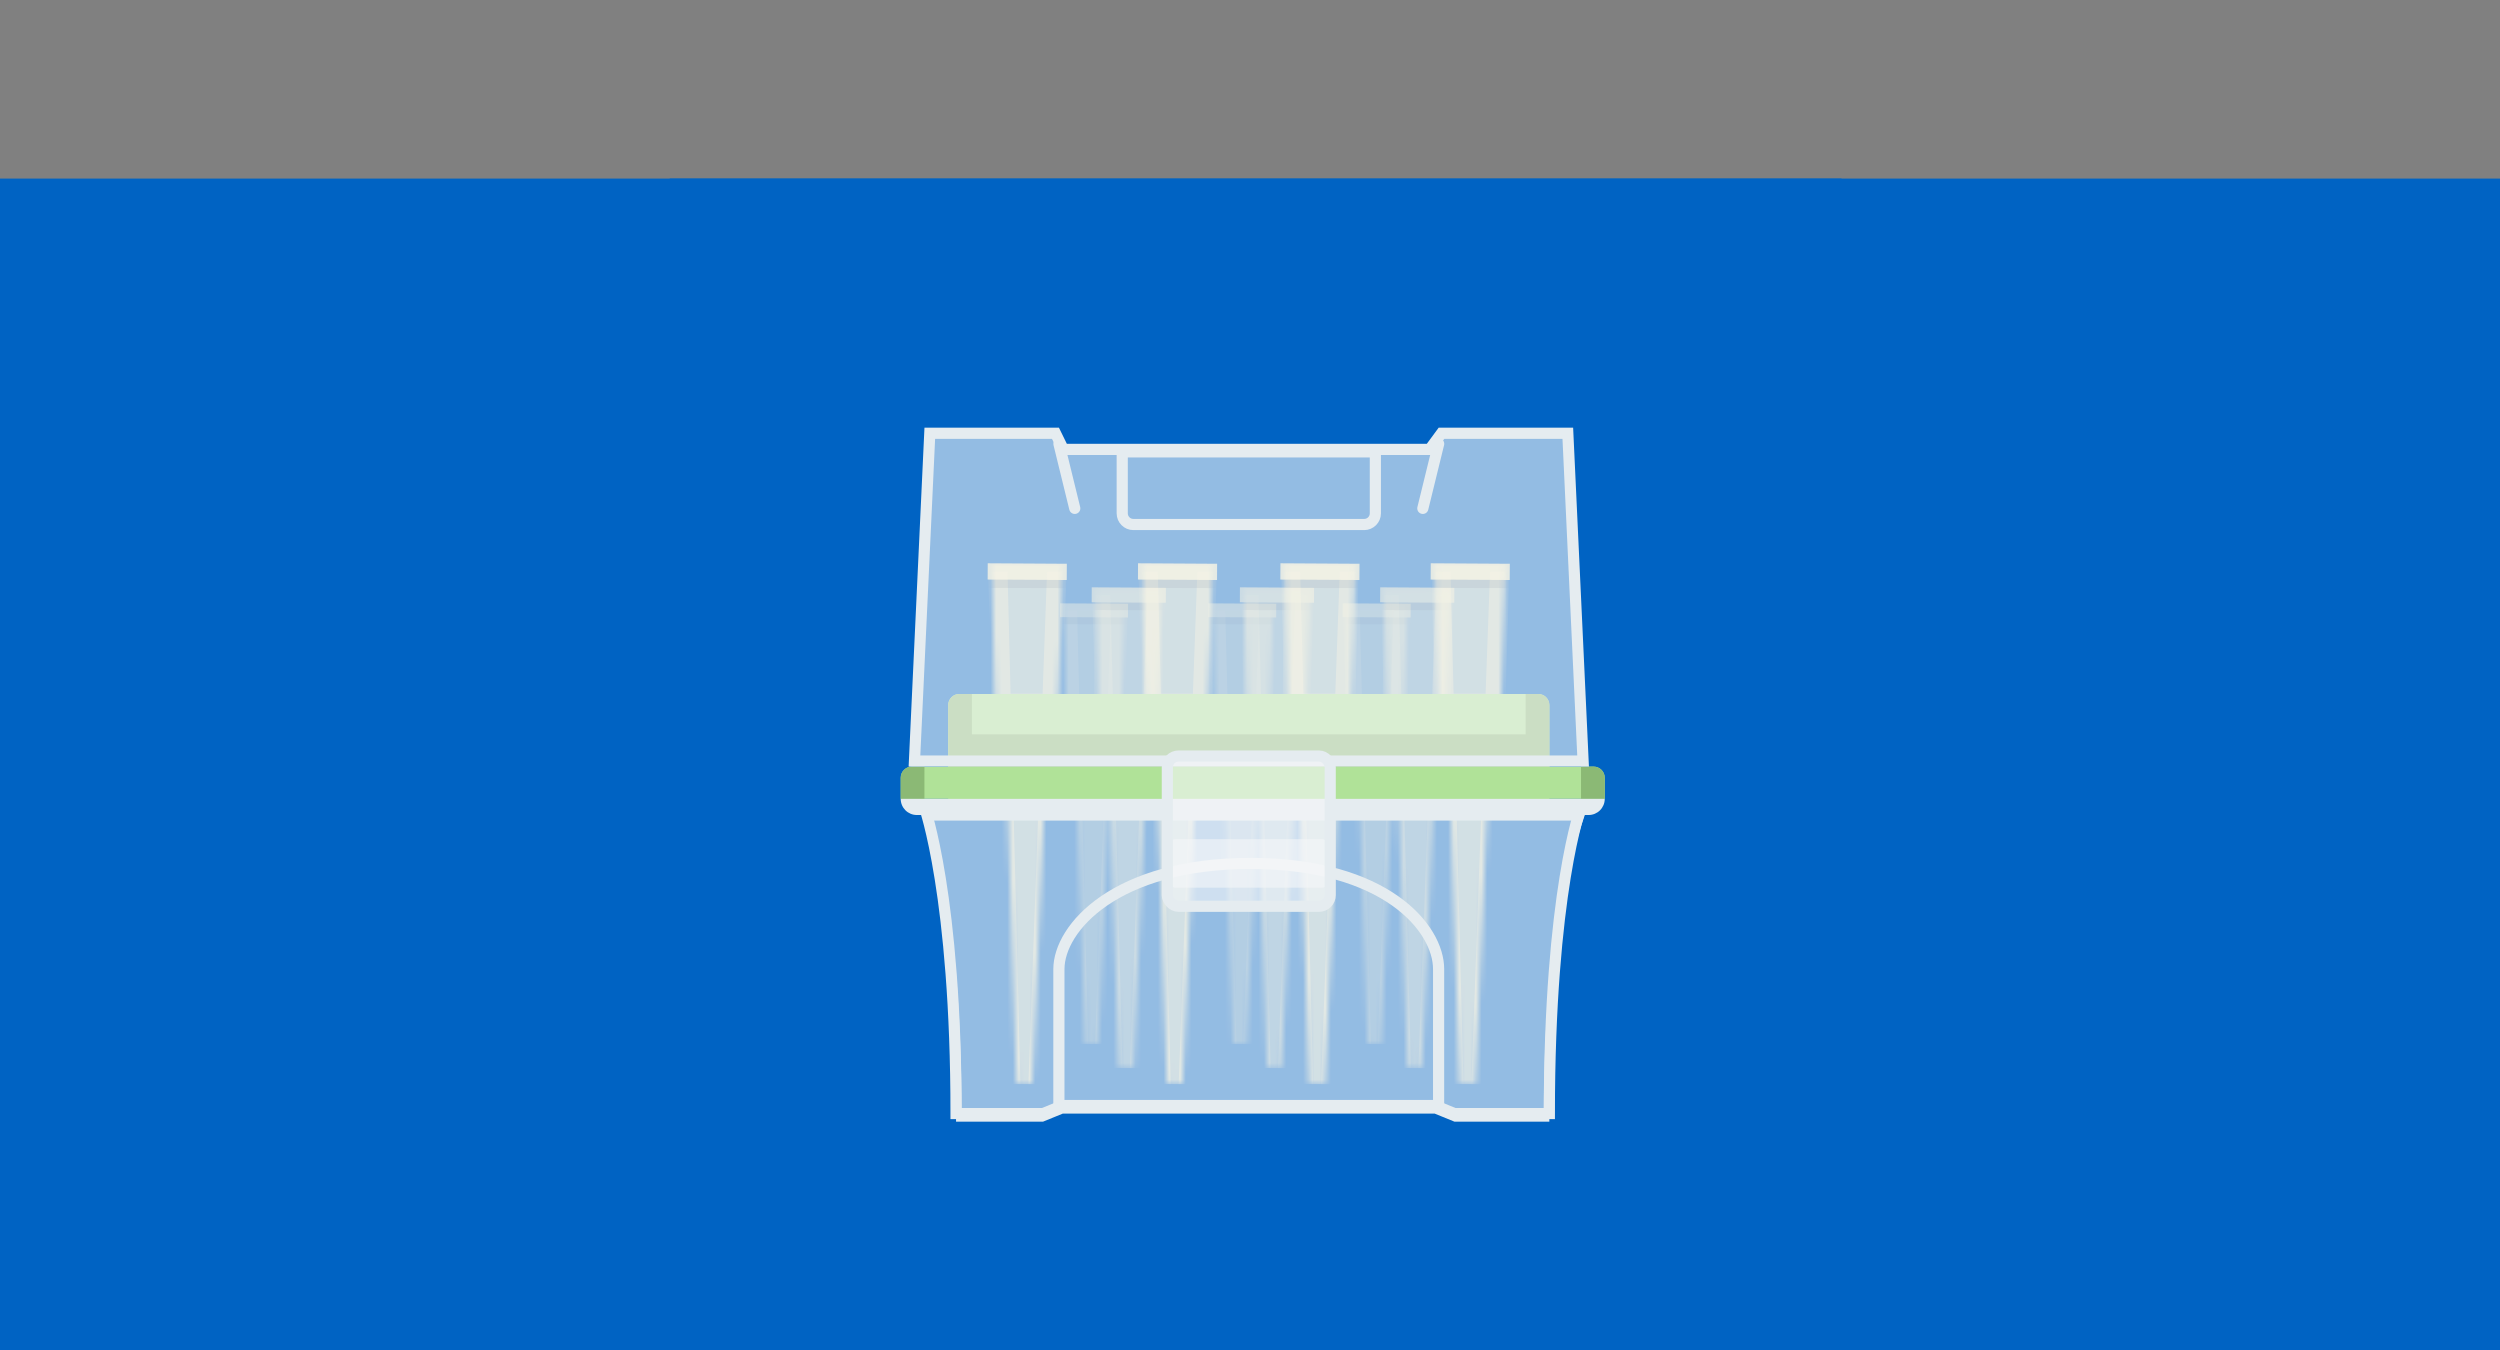 <svg width="448" height="242" viewBox="0 0 448 242" fill="none" xmlns="http://www.w3.org/2000/svg">
<rect x="0" y="0" width="448" height="242" fill="#808080" stroke="none"/>
<rect y="32" width="448" height="210" fill="#0063C3"/>
<rect width="210" height="210" transform="translate(120 32)" fill="#0063C3"/>
<g clip-path="url(#clip0)">
<g opacity="0.5">
<g clip-path="url(#clip1)">
<path opacity="0.8" d="M189.965 108.119L202.147 108.187L202.133 110.654L189.951 110.587L189.965 108.119Z" fill="#F7EFC7"/>
<mask id="mask0" mask-type="alpha" maskUnits="userSpaceOnUse" x="190" y="108" width="12" height="80">
<path opacity="0.8" fill-rule="evenodd" clip-rule="evenodd" d="M190.574 108.122L201.538 108.183L200.814 129.155L200.145 129.151L199.534 140.252L198.878 140.248L196.84 187.128L194.404 187.11L192.881 140.215L192.225 140.211L191.738 129.104L191.068 129.1L190.574 108.122Z" fill="#F7EFC7"/>
</mask>
<g mask="url(#mask0)">
<path opacity="0.8" d="M189.965 108.152L202.148 108.152L201.469 129.127L190.64 129.127L189.965 108.152Z" fill="#F7EFC7"/>
<path opacity="0.8" d="M189.964 127.893L202.146 127.893L201.816 140.232L190.292 140.232L189.964 127.893Z" fill="#F7EFC7"/>
<path opacity="0.8" d="M192.399 138.998L199.709 138.998L197.268 187.117L194.832 187.117L192.399 138.998Z" fill="#F7EFC7"/>
<path d="M195.013 187.114L193.011 109.386L190.574 109.386L189.531 187.094L195.013 187.114Z" fill="#F7EFC7"/>
<path d="M196.231 187.114L199.102 109.386L201.538 109.386L201.713 187.145L196.231 187.114Z" fill="#F7EFC7"/>
<path opacity="0.2" fill-rule="evenodd" clip-rule="evenodd" d="M202.134 110.654L189.952 110.587L189.959 111.854L202.127 111.887L202.134 110.654ZM190.149 129.128L200.928 129.127L200.89 130.36L189.963 130.361L190.149 129.128ZM192.521 140.232L199.587 140.232L199.562 141.465L192.399 141.465L192.521 140.232Z" fill="#333333"/>
</g>
</g>
<g clip-path="url(#clip2)">
<path opacity="0.8" d="M240.62 108.119L252.802 108.187L252.789 110.654L240.607 110.587L240.62 108.119Z" fill="#F7EFC7"/>
<mask id="mask1" mask-type="alpha" maskUnits="userSpaceOnUse" x="241" y="108" width="12" height="80">
<path opacity="0.8" fill-rule="evenodd" clip-rule="evenodd" d="M241.229 108.122L252.194 108.183L251.469 129.155L250.8 129.151L250.19 140.252L249.534 140.248L247.495 187.128L245.059 187.11L243.536 140.215L242.88 140.211L242.393 129.104L241.723 129.1L241.229 108.122Z" fill="#F7EFC7"/>
</mask>
<g mask="url(#mask1)">
<path opacity="0.8" d="M240.621 108.152L252.803 108.152L252.124 129.127L241.296 129.127L240.621 108.152Z" fill="#F7EFC7"/>
<path opacity="0.8" d="M240.619 127.893L252.801 127.893L252.471 140.232L240.947 140.232L240.619 127.893Z" fill="#F7EFC7"/>
<path opacity="0.8" d="M243.054 138.998L250.364 138.998L247.923 187.117L245.487 187.117L243.054 138.998Z" fill="#F7EFC7"/>
<path d="M245.668 187.114L243.666 109.386L241.23 109.386L240.186 187.094L245.668 187.114Z" fill="#F7EFC7"/>
<path d="M246.886 187.114L249.757 109.386L252.194 109.386L252.368 187.145L246.886 187.114Z" fill="#F7EFC7"/>
<path opacity="0.2" fill-rule="evenodd" clip-rule="evenodd" d="M252.789 110.654L240.607 110.587L240.614 111.854L252.782 111.887L252.789 110.654ZM240.805 129.128L251.583 129.127L251.546 130.36L240.619 130.361L240.805 129.128ZM243.176 140.232L250.242 140.232L250.217 141.465L243.054 141.465L243.176 140.232Z" fill="#333333"/>
</g>
</g>
<g clip-path="url(#clip3)">
<path opacity="0.8" d="M216.521 108.119L228.703 108.187L228.69 110.654L216.508 110.587L216.521 108.119Z" fill="#F7EFC7"/>
<mask id="mask2" mask-type="alpha" maskUnits="userSpaceOnUse" x="217" y="108" width="12" height="80">
<path opacity="0.8" fill-rule="evenodd" clip-rule="evenodd" d="M217.131 108.122L228.095 108.183L227.37 129.155L226.701 129.151L226.091 140.252L225.435 140.248L223.397 187.128L220.96 187.11L219.438 140.215L218.781 140.211L218.294 129.104L217.624 129.1L217.131 108.122Z" fill="#F7EFC7"/>
</mask>
<g mask="url(#mask2)">
<path opacity="0.8" d="M216.522 108.152L228.704 108.152L228.026 129.127L217.197 129.127L216.522 108.152Z" fill="#F7EFC7"/>
<path opacity="0.8" d="M216.52 127.893L228.702 127.893L228.372 140.232L216.848 140.232L216.52 127.893Z" fill="#F7EFC7"/>
<path opacity="0.8" d="M218.956 138.998L226.265 138.998L223.825 187.117L221.388 187.117L218.956 138.998Z" fill="#F7EFC7"/>
<path d="M221.569 187.114L219.567 109.386L217.131 109.386L216.087 187.094L221.569 187.114Z" fill="#F7EFC7"/>
<path d="M222.788 187.114L225.658 109.386L228.095 109.386L228.269 187.145L222.788 187.114Z" fill="#F7EFC7"/>
<path opacity="0.2" fill-rule="evenodd" clip-rule="evenodd" d="M228.69 110.654L216.508 110.587L216.515 111.854L228.683 111.887L228.69 110.654ZM216.706 129.128L227.484 129.127L227.447 130.36L216.52 130.361L216.706 129.128ZM219.077 140.232L226.143 140.232L226.119 141.465L218.955 141.465L219.077 140.232Z" fill="#333333"/>
</g>
</g>
</g>
<g opacity="0.7">
<g clip-path="url(#clip4)">
<path opacity="0.8" d="M195.637 105.249L208.926 105.323L208.912 108.014L195.622 107.941L195.637 105.249Z" fill="#F7EFC7"/>
<mask id="mask3" mask-type="alpha" maskUnits="userSpaceOnUse" x="196" y="105" width="13" height="87">
<path opacity="0.8" fill-rule="evenodd" clip-rule="evenodd" d="M196.302 105.252L208.262 105.319L207.472 128.196L206.742 128.192L206.076 140.303L205.361 140.299L203.137 191.44L200.479 191.421L198.818 140.262L198.102 140.258L197.571 128.141L196.84 128.137L196.302 105.252Z" fill="#F7EFC7"/>
</mask>
<g mask="url(#mask3)">
<path opacity="0.8" d="M195.637 105.285L208.927 105.285L208.187 128.167L196.374 128.167L195.637 105.285Z" fill="#F7EFC7"/>
<path opacity="0.8" d="M195.635 126.821L208.925 126.821L208.565 140.28L195.993 140.28L195.635 126.821Z" fill="#F7EFC7"/>
<path opacity="0.8" d="M198.292 138.934L206.266 138.934L203.604 191.428L200.946 191.428L198.292 138.934Z" fill="#F7EFC7"/>
<path d="M201.144 191.425L198.96 106.631L196.302 106.631L195.163 191.403L201.144 191.425Z" fill="#F7EFC7"/>
<path d="M202.473 191.425L205.605 106.631L208.262 106.631L208.453 191.458L202.473 191.425Z" fill="#F7EFC7"/>
<path opacity="0.2" fill-rule="evenodd" clip-rule="evenodd" d="M208.912 108.014L195.622 107.941L195.63 109.323L208.904 109.359L208.912 108.014ZM195.838 128.167L207.596 128.166L207.555 129.512L195.635 129.512L195.838 128.167ZM198.425 140.281L206.133 140.28L206.107 141.626L198.292 141.626L198.425 140.281Z" fill="#333333"/>
</g>
</g>
<g clip-path="url(#clip5)">
<path opacity="0.8" d="M222.193 105.249L235.483 105.323L235.468 108.014L222.179 107.941L222.193 105.249Z" fill="#F7EFC7"/>
<mask id="mask4" mask-type="alpha" maskUnits="userSpaceOnUse" x="222" y="105" width="13" height="87">
<path opacity="0.8" fill-rule="evenodd" clip-rule="evenodd" d="M222.858 105.252L234.819 105.319L234.029 128.196L233.299 128.192L232.633 140.303L231.917 140.299L229.694 191.44L227.036 191.421L225.375 140.262L224.659 140.258L224.128 128.141L223.397 128.137L222.858 105.252Z" fill="#F7EFC7"/>
</mask>
<g mask="url(#mask4)">
<path opacity="0.8" d="M222.194 105.285L235.484 105.285L234.743 128.167L222.93 128.167L222.194 105.285Z" fill="#F7EFC7"/>
<path opacity="0.8" d="M222.192 126.821L235.482 126.821L235.122 140.28L222.55 140.28L222.192 126.821Z" fill="#F7EFC7"/>
<path opacity="0.8" d="M224.849 138.934L232.823 138.934L230.161 191.428L227.503 191.428L224.849 138.934Z" fill="#F7EFC7"/>
<path d="M227.7 191.425L225.516 106.631L222.858 106.631L221.72 191.403L227.7 191.425Z" fill="#F7EFC7"/>
<path d="M229.029 191.425L232.161 106.631L234.819 106.631L235.01 191.458L229.029 191.425Z" fill="#F7EFC7"/>
<path opacity="0.2" fill-rule="evenodd" clip-rule="evenodd" d="M235.469 108.014L222.179 107.941L222.187 109.323L235.461 109.359L235.469 108.014ZM222.395 128.167L234.153 128.166L234.112 129.512L222.192 129.512L222.395 128.167ZM224.982 140.281L232.69 140.28L232.663 141.626L224.849 141.626L224.982 140.281Z" fill="#333333"/>
</g>
</g>
<g clip-path="url(#clip6)">
<path opacity="0.8" d="M247.332 105.249L260.622 105.323L260.607 108.014L247.317 107.941L247.332 105.249Z" fill="#F7EFC7"/>
<mask id="mask5" mask-type="alpha" maskUnits="userSpaceOnUse" x="247" y="105" width="13" height="87">
<path opacity="0.8" fill-rule="evenodd" clip-rule="evenodd" d="M247.997 105.252L259.958 105.319L259.167 128.196L258.437 128.192L257.771 140.303L257.056 140.299L254.832 191.44L252.174 191.421L250.514 140.262L249.798 140.258L249.266 128.141L248.535 128.137L247.997 105.252Z" fill="#F7EFC7"/>
</mask>
<g mask="url(#mask5)">
<path opacity="0.8" d="M247.333 105.285L260.622 105.285L259.882 128.167L248.069 128.167L247.333 105.285Z" fill="#F7EFC7"/>
<path opacity="0.8" d="M247.331 126.821L260.62 126.821L260.26 140.28L247.689 140.28L247.331 126.821Z" fill="#F7EFC7"/>
<path opacity="0.8" d="M249.988 138.934L257.961 138.934L255.299 191.428L252.641 191.428L249.988 138.934Z" fill="#F7EFC7"/>
<path d="M252.839 191.425L250.655 106.631L247.997 106.631L246.859 191.403L252.839 191.425Z" fill="#F7EFC7"/>
<path d="M254.168 191.425L257.3 106.631L259.958 106.631L260.148 191.458L254.168 191.425Z" fill="#F7EFC7"/>
<path opacity="0.2" fill-rule="evenodd" clip-rule="evenodd" d="M260.607 108.014L247.318 107.941L247.325 109.323L260.6 109.359L260.607 108.014ZM247.533 128.167L259.292 128.166L259.251 129.512L247.33 129.512L247.533 128.167ZM250.12 140.281L257.829 140.28L257.802 141.626L249.987 141.626L250.12 140.281Z" fill="#333333"/>
</g>
</g>
</g>
<g clip-path="url(#clip7)">
<path opacity="0.8" d="M177 100.941L191.176 101.02L191.16 103.936L176.984 103.857L177 100.941Z" fill="#F7EFC7"/>
<mask id="mask6" mask-type="alpha" maskUnits="userSpaceOnUse" x="177" y="100" width="14" height="95">
<path opacity="0.8" fill-rule="evenodd" clip-rule="evenodd" d="M177.709 100.945L190.467 101.016L189.622 125.8L188.844 125.796L188.132 138.915L187.369 138.911L184.993 194.314L182.157 194.294L180.391 138.872L179.627 138.868L179.061 125.741L178.282 125.737L177.709 100.945Z" fill="#F7EFC7"/>
</mask>
<g mask="url(#mask6)">
<path opacity="0.8" d="M177.001 100.98L191.177 100.979L190.385 125.768L177.784 125.769L177.001 100.98Z" fill="#F7EFC7"/>
<path opacity="0.8" d="M176.997 124.311L191.173 124.309L190.787 138.891L177.378 138.892L176.997 124.311Z" fill="#F7EFC7"/>
<path opacity="0.8" d="M179.83 137.434L188.335 137.433L185.491 194.301L182.656 194.301L179.83 137.434Z" fill="#F7EFC7"/>
<path d="M182.866 194.298L180.544 102.438L177.709 102.438L176.487 194.275L182.866 194.298Z" fill="#F7EFC7"/>
<path d="M184.284 194.298L187.632 102.438L190.468 102.437L190.663 194.334L184.284 194.298Z" fill="#F7EFC7"/>
<path opacity="0.2" fill-rule="evenodd" clip-rule="evenodd" d="M191.16 103.936L176.985 103.859L176.992 105.355L191.152 105.392L191.16 103.936ZM177.213 125.771L189.755 125.768L189.711 127.224L176.996 127.227L177.213 125.771ZM179.971 138.893L188.193 138.891L188.165 140.348L179.829 140.35L179.971 138.893Z" fill="#333333"/>
</g>
</g>
<g clip-path="url(#clip8)">
<path opacity="0.8" d="M203.934 100.941L218.11 101.02L218.094 103.936L203.918 103.857L203.934 100.941Z" fill="#F7EFC7"/>
<mask id="mask7" mask-type="alpha" maskUnits="userSpaceOnUse" x="204" y="100" width="14" height="95">
<path opacity="0.8" fill-rule="evenodd" clip-rule="evenodd" d="M204.643 100.945L217.401 101.016L216.556 125.8L215.778 125.796L215.066 138.915L214.303 138.911L211.927 194.314L209.092 194.294L207.325 138.872L206.561 138.868L205.995 125.741L205.216 125.737L204.643 100.945Z" fill="#F7EFC7"/>
</mask>
<g mask="url(#mask7)">
<path opacity="0.8" d="M203.935 100.98L218.111 100.979L217.319 125.768L204.718 125.769L203.935 100.98Z" fill="#F7EFC7"/>
<path opacity="0.8" d="M203.931 124.311L218.107 124.309L217.721 138.891L204.312 138.892L203.931 124.311Z" fill="#F7EFC7"/>
<path opacity="0.8" d="M206.764 137.434L215.269 137.433L212.425 194.301L209.59 194.301L206.764 137.434Z" fill="#F7EFC7"/>
<path d="M209.8 194.298L207.479 102.438L204.643 102.438L203.422 194.275L209.8 194.298Z" fill="#F7EFC7"/>
<path d="M211.218 194.298L214.566 102.438L217.402 102.437L217.597 194.334L211.218 194.298Z" fill="#F7EFC7"/>
<path opacity="0.2" fill-rule="evenodd" clip-rule="evenodd" d="M218.094 103.936L203.919 103.859L203.927 105.355L218.086 105.392L218.094 103.936ZM204.147 125.771L216.689 125.768L216.645 127.224L203.93 127.227L204.147 125.771ZM206.905 138.893L215.127 138.891L215.099 140.348L206.763 140.35L206.905 138.893Z" fill="#333333"/>
</g>
</g>
<g clip-path="url(#clip9)">
<path opacity="0.8" d="M229.451 100.941L243.627 101.02L243.61 103.936L229.435 103.857L229.451 100.941Z" fill="#F7EFC7"/>
<mask id="mask8" mask-type="alpha" maskUnits="userSpaceOnUse" x="230" y="100" width="13" height="95">
<path opacity="0.8" fill-rule="evenodd" clip-rule="evenodd" d="M230.16 100.945L242.918 101.016L242.073 125.8L241.294 125.796L240.583 138.915L239.82 138.911L237.443 194.314L234.608 194.294L232.841 138.872L232.078 138.868L231.512 125.741L230.732 125.737L230.16 100.945Z" fill="#F7EFC7"/>
</mask>
<g mask="url(#mask8)">
<path opacity="0.8" d="M229.451 100.98L243.627 100.979L242.836 125.768L230.235 125.769L229.451 100.98Z" fill="#F7EFC7"/>
<path opacity="0.8" d="M229.448 124.311L243.623 124.31L243.238 138.891L229.828 138.892L229.448 124.311Z" fill="#F7EFC7"/>
<path opacity="0.8" d="M232.281 137.434L240.786 137.433L237.941 194.301L235.106 194.301L232.281 137.434Z" fill="#F7EFC7"/>
<path d="M235.317 194.298L232.995 102.438L230.16 102.438L228.938 194.275L235.317 194.298Z" fill="#F7EFC7"/>
<path d="M236.735 194.298L240.083 102.438L242.918 102.437L243.114 194.334L236.735 194.298Z" fill="#F7EFC7"/>
<path opacity="0.2" fill-rule="evenodd" clip-rule="evenodd" d="M243.611 103.936L229.435 103.859L229.443 105.355L243.602 105.392L243.611 103.936ZM229.663 125.771L242.206 125.768L242.162 127.224L229.447 127.227L229.663 125.771ZM232.422 138.893L240.644 138.891L240.615 140.348L232.28 140.35L232.422 138.893Z" fill="#333333"/>
</g>
</g>
<g clip-path="url(#clip10)">
<path opacity="0.8" d="M256.385 100.941L270.56 101.02L270.544 103.936L256.369 103.857L256.385 100.941Z" fill="#F7EFC7"/>
<mask id="mask9" mask-type="alpha" maskUnits="userSpaceOnUse" x="257" y="100" width="13" height="95">
<path opacity="0.8" fill-rule="evenodd" clip-rule="evenodd" d="M257.094 100.945L269.852 101.016L269.007 125.8L268.228 125.796L267.517 138.915L266.754 138.911L264.377 194.314L261.542 194.294L259.775 138.872L259.011 138.868L258.446 125.741L257.666 125.737L257.094 100.945Z" fill="#F7EFC7"/>
</mask>
<g mask="url(#mask9)">
<path opacity="0.8" d="M256.385 100.98L270.561 100.979L269.769 125.768L257.169 125.769L256.385 100.98Z" fill="#F7EFC7"/>
<path opacity="0.8" d="M256.381 124.311L270.557 124.31L270.172 138.891L256.762 138.892L256.381 124.311Z" fill="#F7EFC7"/>
<path opacity="0.8" d="M259.214 137.434L267.72 137.433L264.875 194.301L262.04 194.301L259.214 137.434Z" fill="#F7EFC7"/>
<path d="M262.251 194.299L259.929 102.438L257.094 102.438L255.872 194.275L262.251 194.299Z" fill="#F7EFC7"/>
<path d="M263.669 194.298L267.017 102.438L269.852 102.437L270.048 194.334L263.669 194.298Z" fill="#F7EFC7"/>
<path opacity="0.2" fill-rule="evenodd" clip-rule="evenodd" d="M270.545 103.936L256.369 103.859L256.377 105.355L270.536 105.392L270.545 103.936ZM256.597 125.771L269.139 125.768L269.096 127.224L256.381 127.227L256.597 125.771ZM259.356 138.893L267.578 138.891L267.549 140.348L259.214 140.35L259.356 138.893Z" fill="#333333"/>
</g>
</g>
<path fill-rule="evenodd" clip-rule="evenodd" d="M171.913 124.36C170.808 124.36 169.913 125.255 169.913 126.36L169.912 137.374L163.406 137.374C162.302 137.374 161.406 138.269 161.406 139.374L161.406 143.158L169.911 143.158L169.911 144.05C169.911 145.155 170.806 146.05 171.911 146.05L275.647 146.05C276.752 146.05 277.647 145.155 277.647 144.05L277.647 143.158L287.571 143.158L287.571 139.374C287.571 138.269 286.676 137.374 285.571 137.374L277.648 137.374L277.649 126.36C277.649 125.255 276.754 124.36 275.649 124.36L171.913 124.36Z" fill="#B0E298"/>
<path fill-rule="evenodd" clip-rule="evenodd" d="M273.395 137.374L174.164 137.374L171.912 137.374L169.912 137.374L169.912 135.374L169.912 131.59L169.913 126.36C169.913 125.255 170.808 124.36 171.913 124.36L174.165 124.36L174.165 131.59L273.396 131.59L273.396 124.36L275.649 124.36C276.754 124.36 277.649 125.255 277.649 126.36L277.648 131.59L277.648 135.374L277.648 137.374L275.648 137.374L273.395 137.374ZM161.406 139.374C161.406 138.269 162.302 137.374 163.406 137.374L165.659 137.374L165.658 143.158L161.406 143.158L161.406 139.374ZM285.571 137.374L283.318 137.374L283.318 143.158L287.571 143.158L287.571 139.374C287.571 138.269 286.676 137.374 285.571 137.374Z" fill="#8BB975"/>
<path d="M166.345 146.55L283.303 146.55C283.296 146.571 283.288 146.592 283.281 146.614C283.103 147.115 282.851 147.873 282.549 148.904C281.946 150.966 281.145 154.124 280.344 158.523C278.756 167.249 277.171 180.859 277.143 200.5L260.73 200.5L257.277 199.091L257.186 199.054L257.088 199.054L190.462 199.054L190.363 199.054L190.273 199.091L186.819 200.5L171.824 200.5C171.801 181.219 170.395 167.614 168.986 158.805C168.275 154.362 167.564 151.139 167.029 149.023C166.761 147.965 166.538 147.184 166.38 146.665C166.368 146.625 166.357 146.587 166.345 146.55Z" fill="#F5F7F9" fill-opacity="0.6" stroke="#E5ECF0"/>
<path d="M165.658 144.604C165.658 144.604 171.327 160.511 171.324 199.554L186.918 199.554L190.462 198.108L257.088 198.108L260.632 199.554L277.643 199.554C277.646 159.788 283.318 144.604 283.318 144.604" stroke="#E5ECF0" stroke-width="2"/>
<path d="M161.406 143.158L287.571 143.158V143.158C287.57 144.755 286.276 146.05 284.678 146.05L164.298 146.05C162.7 146.05 161.406 144.755 161.406 143.158V143.158Z" fill="#E5ECF0"/>
<path d="M257.797 198.108L257.799 173.665C257.8 166.295 248.262 154.727 224.097 154.727C199.931 154.727 189.756 166.295 189.755 173.665L189.753 198.108" stroke="#E5ECF0" stroke-width="2" stroke-linecap="round"/>
<rect opacity="0.6" width="28.352" height="8.676" rx="1" transform="matrix(1 -1.38621e-10 -8.20717e-05 1 209.603 150.388)" fill="#F5F7F9"/>
<path d="M190.282 79.972L190.557 80.532L191.18 80.532L255.68 80.532L256.186 80.532L256.486 80.125L258.313 77.64L280.951 77.64L283.688 136.374L163.872 136.374L166.618 77.64L189.139 77.64L190.282 79.972Z" fill="#F5F7F9" fill-opacity="0.6" stroke="#E5ECF0" stroke-width="2"/>
<path d="M189.763 79.532L192.597 91.101" stroke="#E5ECF0" stroke-width="2" stroke-linecap="round"/>
<path d="M257.807 79.532L254.971 91.101" stroke="#E5ECF0" stroke-width="2" stroke-linecap="round"/>
<path d="M201.103 80.978L246.466 80.978L246.465 91.993C246.465 93.097 245.569 93.993 244.465 93.993L203.102 93.993C201.998 93.993 201.102 93.097 201.102 91.993L201.103 80.978Z" stroke="#E5ECF0" stroke-width="2"/>
<rect x="1" y="1" width="29.187" height="26.921" rx="2" transform="matrix(1 -1.38621e-10 -8.20717e-05 1 208.187 134.482)" fill="#F5F7F9" fill-opacity="0.6" stroke="#E5ECF0" stroke-width="2"/>
</g>
<defs>
<clipPath id="clip0">
<rect width="129" height="201" fill="white" transform="matrix(1 -1.38621e-10 -8.20717e-05 1 160 0)"/>
</clipPath>
<clipPath id="clip1">
<rect width="12.182" height="78.964" fill="white" transform="matrix(1 0.006 -0.005 1 189.965 108.119)"/>
</clipPath>
<clipPath id="clip2">
<rect width="12.182" height="78.964" fill="white" transform="matrix(1 0.006 -0.005 1 240.62 108.119)"/>
</clipPath>
<clipPath id="clip3">
<rect width="12.182" height="78.964" fill="white" transform="matrix(1 0.006 -0.005 1 216.521 108.119)"/>
</clipPath>
<clipPath id="clip4">
<rect width="13.29" height="86.143" fill="white" transform="matrix(1 0.006 -0.005 1 195.637 105.249)"/>
</clipPath>
<clipPath id="clip5">
<rect width="13.29" height="86.143" fill="white" transform="matrix(1 0.006 -0.005 1 222.193 105.249)"/>
</clipPath>
<clipPath id="clip6">
<rect width="13.29" height="86.143" fill="white" transform="matrix(1 0.006 -0.005 1 247.332 105.249)"/>
</clipPath>
<clipPath id="clip7">
<rect width="14.176" height="93.321" fill="white" transform="matrix(1 0.006 -0.005 1 177 100.941)"/>
</clipPath>
<clipPath id="clip8">
<rect width="14.176" height="93.321" fill="white" transform="matrix(1 0.006 -0.005 1 203.934 100.941)"/>
</clipPath>
<clipPath id="clip9">
<rect width="14.176" height="93.321" fill="white" transform="matrix(1 0.006 -0.005 1 229.451 100.941)"/>
</clipPath>
<clipPath id="clip10">
<rect width="14.176" height="93.321" fill="white" transform="matrix(1 0.006 -0.005 1 256.385 100.941)"/>
</clipPath>
</defs>
</svg>
